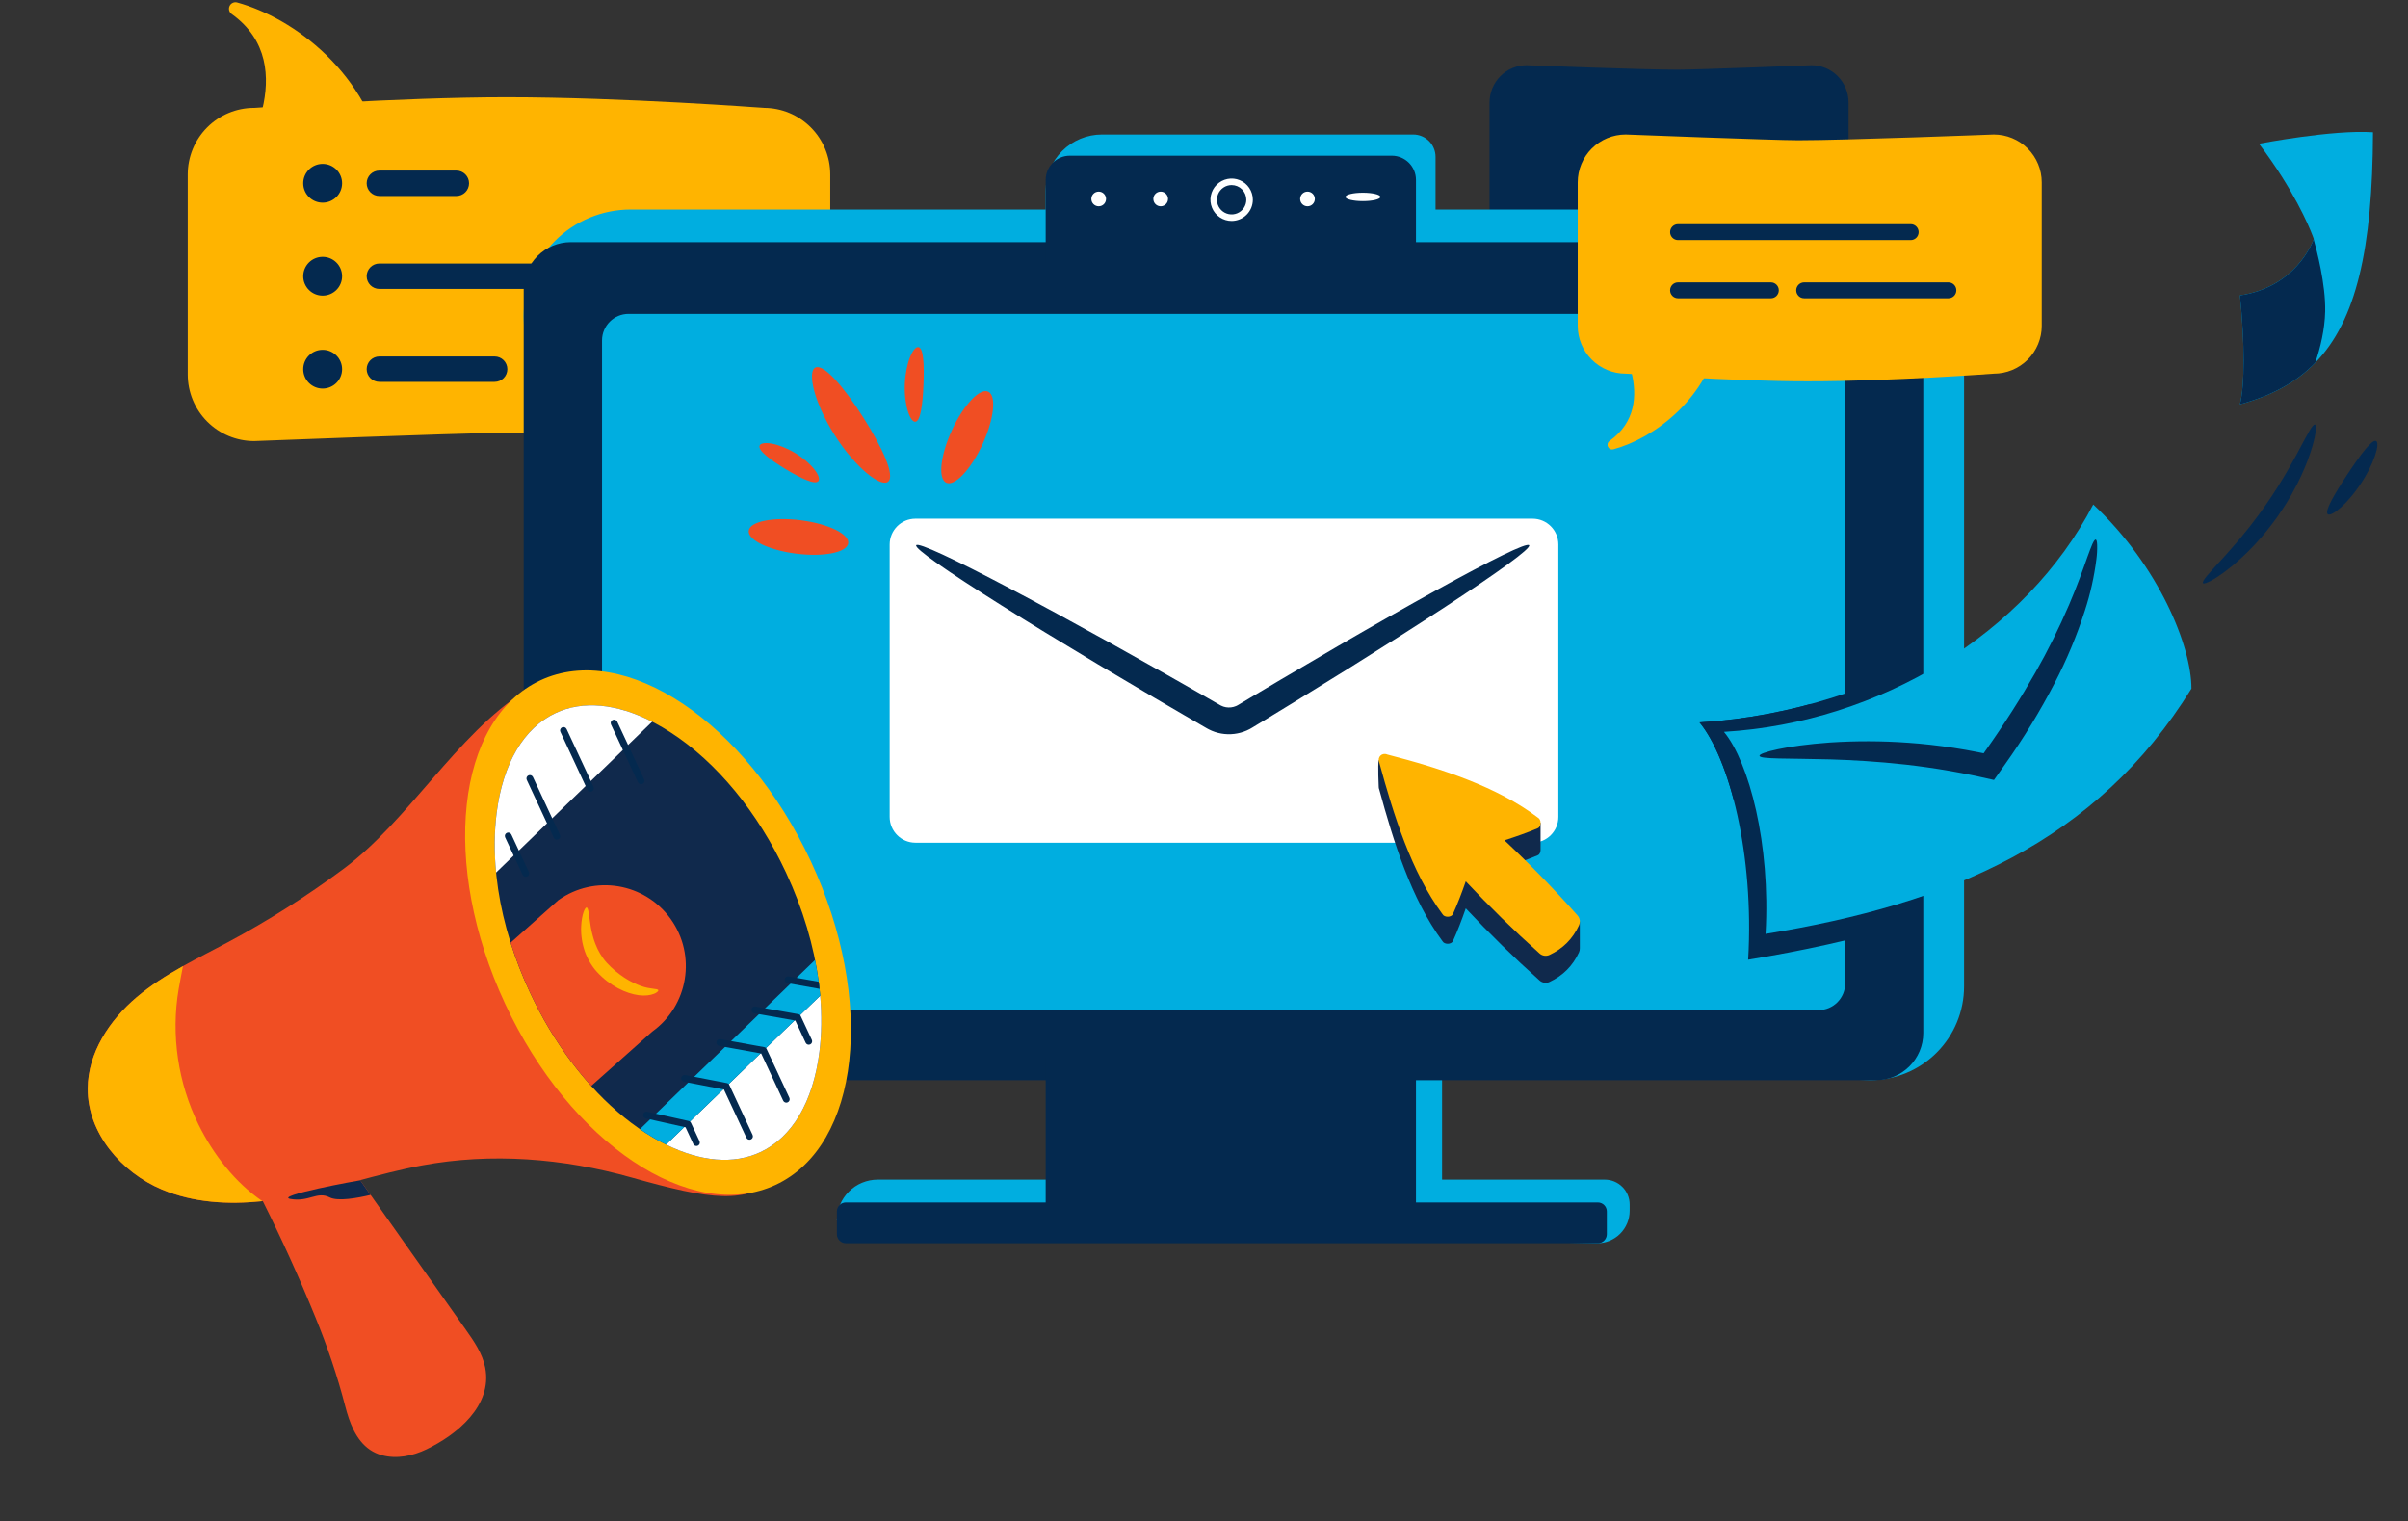 <svg width="410" height="259" viewBox="0 0 410 259" fill="none" xmlns="http://www.w3.org/2000/svg">
<rect x="0" y="0" width="410" height="259" fill="#333333" stroke="none"/>
<g clip-path="url(#clip0_1385_46608)">
<path d="M130.062 18.366C130.062 18.366 106.075 16.55 86.213 16.55C67.961 16.55 43.269 18.366 43.269 18.366C40.272 18.366 37.397 19.561 35.278 21.689C33.158 23.816 31.968 26.702 31.968 29.711V63.748C31.968 66.757 33.158 69.643 35.278 71.771C37.397 73.898 40.272 75.094 43.269 75.094C43.269 75.094 78.171 73.732 83.953 73.732C95.123 73.732 130.062 75.094 130.062 75.094C133.059 75.094 135.933 73.898 138.053 71.771C140.172 69.643 141.363 66.757 141.363 63.748V29.711C141.363 26.702 140.172 23.816 138.053 21.689C135.933 19.561 133.059 18.366 130.062 18.366Z" fill="#FFB400"/>
<path d="M40.557 28.123C40.557 28.123 51.89 11.281 39.449 2.391C39.238 2.24 39.087 2.019 39.022 1.767C38.956 1.514 38.982 1.247 39.094 1.012C39.205 0.777 39.396 0.589 39.632 0.481C39.868 0.372 40.134 0.351 40.384 0.421C49.948 3.051 62.858 12.422 65.645 28.123H40.557Z" fill="#FFB400"/>
</g>
<g clip-path="url(#clip1_1385_46608)">
<path d="M54.939 59.558C56.767 59.558 58.248 61.035 58.248 62.858C58.248 64.68 56.767 66.157 54.939 66.157C53.111 66.157 51.63 64.68 51.63 62.858C51.63 61.035 53.111 59.558 54.939 59.558Z" fill="#04294F"/>
<path d="M54.939 43.731C56.767 43.731 58.248 45.208 58.248 47.031C58.248 48.853 56.767 50.33 54.939 50.33C53.111 50.33 51.63 48.853 51.63 47.031C51.63 45.208 53.111 43.731 54.939 43.731Z" fill="#04294F"/>
<path d="M54.939 27.904C56.767 27.904 58.248 29.381 58.248 31.203C58.248 33.026 56.767 34.503 54.939 34.503C53.111 34.503 51.63 33.026 51.63 31.203C51.63 29.381 53.111 27.904 54.939 27.904Z" fill="#04294F"/>
<path d="M84.216 60.69H64.601C63.403 60.69 62.431 61.658 62.431 62.853C62.431 64.047 63.403 65.016 64.601 65.016H84.216C85.414 65.016 86.386 64.047 86.386 62.853C86.386 61.658 85.414 60.69 84.216 60.69Z" fill="#04294F"/>
<path d="M97.416 44.866H64.601C63.403 44.866 62.431 45.835 62.431 47.029C62.431 48.224 63.403 49.192 64.601 49.192H97.416C98.615 49.192 99.586 48.224 99.586 47.029C99.586 45.835 98.615 44.866 97.416 44.866Z" fill="#04294F"/>
<path d="M104.516 60.69H91.421C90.223 60.69 89.252 61.658 89.252 62.853C89.252 64.047 90.223 65.016 91.421 65.016H104.516C105.714 65.016 106.685 64.047 106.685 62.853C106.685 61.658 105.714 60.69 104.516 60.69Z" fill="#04294F"/>
<path d="M77.695 29.04H64.601C63.403 29.04 62.431 30.009 62.431 31.203C62.431 32.398 63.403 33.366 64.601 33.366H77.695C78.894 33.366 79.865 32.398 79.865 31.203C79.865 30.009 78.894 29.04 77.695 29.04Z" fill="#04294F"/>
</g>
<g clip-path="url(#clip2_1385_46608)">
<path d="M259.933 42.861C259.933 42.861 273.337 43.877 284.436 43.877C294.636 43.877 308.435 42.861 308.435 42.861C310.11 42.861 311.716 42.191 312.9 41C314.085 39.809 314.75 38.194 314.75 36.509V17.455C314.75 15.77 314.085 14.155 312.9 12.964C311.716 11.773 310.11 11.104 308.435 11.104C308.435 11.104 288.931 11.866 285.699 11.866C279.458 11.866 259.933 11.104 259.933 11.104C258.258 11.104 256.652 11.773 255.467 12.964C254.283 14.155 253.618 15.77 253.618 17.455V36.509C253.618 38.194 254.283 39.809 255.467 41C256.652 42.191 258.258 42.861 259.933 42.861Z" fill="#04294F"/>
<path d="M309.95 37.398C309.95 37.398 303.617 46.827 310.569 51.803C310.687 51.888 310.772 52.012 310.808 52.153C310.845 52.294 310.83 52.444 310.768 52.575C310.706 52.707 310.599 52.812 310.467 52.873C310.335 52.933 310.187 52.945 310.047 52.907C304.702 51.434 297.488 46.188 295.93 37.398H309.95Z" fill="#04294F"/>
</g>
<g clip-path="url(#clip3_1385_46608)">
<path d="M318.437 183.904L101.105 176.964C100.048 176.964 99.001 176.756 98.025 176.352C97.048 175.948 96.161 175.355 95.413 174.608C93.904 173.1 93.056 171.054 93.056 168.92L89.168 53.878C89.168 49.05 91.087 44.419 94.503 41.004C97.919 37.59 102.553 35.672 107.384 35.672H325.803C328.086 35.672 330.276 36.578 331.891 38.192C333.506 39.806 334.413 41.995 334.413 44.277V167.937C334.413 170.033 334 172.11 333.197 174.047C332.394 175.984 331.217 177.745 329.734 179.227C328.25 180.71 326.489 181.886 324.551 182.689C322.612 183.491 320.535 183.904 318.437 183.904Z" fill="#00AEE0"/>
<path d="M187.627 22.902H240.62C241.629 22.902 242.597 23.303 243.311 24.016C244.024 24.729 244.425 25.697 244.425 26.705V43.721H178.045V32.479C178.045 29.939 179.055 27.503 180.852 25.707C182.649 23.911 185.086 22.902 187.627 22.902V22.902Z" fill="#00AEE0"/>
<path d="M273.238 200.836H149.448C147.604 200.836 145.835 201.569 144.531 202.872C143.227 204.176 142.494 205.944 142.494 207.788L147.771 207.22C147.771 208.245 152.578 209.164 153.604 209.164L271.952 211.662C273.417 211.662 274.822 211.08 275.858 210.045C276.894 209.009 277.476 207.605 277.476 206.14V205.072C277.476 203.949 277.029 202.871 276.235 202.077C275.44 201.282 274.362 200.836 273.238 200.836Z" fill="#00AEE0"/>
<path d="M233.871 178.074H245.536V207.221H233.871V178.074Z" fill="#00AEE0"/>
<path d="M319.421 41.224H97.216C92.771 41.224 89.168 44.825 89.168 49.268V175.86C89.168 180.303 92.771 183.904 97.216 183.904H319.421C323.866 183.904 327.469 180.303 327.469 175.86V49.268C327.469 44.825 323.866 41.224 319.421 41.224Z" fill="#04294F"/>
<path d="M236.975 26.511H182.163C179.889 26.511 178.045 28.353 178.045 30.626V44.88C178.045 47.153 179.889 48.995 182.163 48.995H236.975C239.249 48.995 241.092 47.153 241.092 44.88V30.626C241.092 28.353 239.249 26.511 236.975 26.511Z" fill="#04294F"/>
<path d="M178.045 180.019H241.092V206.112H178.045V180.019Z" fill="#04294F"/>
<path d="M272.054 204.723H144.028C143.181 204.723 142.494 205.409 142.494 206.255V210.13C142.494 210.976 143.181 211.662 144.028 211.662H272.054C272.901 211.662 273.588 210.976 273.588 210.13V206.255C273.588 205.409 272.901 204.723 272.054 204.723Z" fill="#04294F"/>
<path d="M209.707 37.06C211.395 37.06 212.763 35.693 212.763 34.007C212.763 32.32 211.395 30.953 209.707 30.953C208.02 30.953 206.652 32.32 206.652 34.007C206.652 35.693 208.02 37.06 209.707 37.06Z" fill="#04294F"/>
<path d="M209.707 37.615C208.993 37.615 208.295 37.403 207.701 37.007C207.108 36.61 206.645 36.047 206.372 35.387C206.098 34.728 206.027 34.002 206.166 33.302C206.305 32.602 206.649 31.959 207.154 31.454C207.659 30.95 208.303 30.606 209.003 30.467C209.703 30.328 210.429 30.399 211.089 30.672C211.749 30.945 212.313 31.408 212.71 32.001C213.106 32.595 213.318 33.292 213.318 34.006C213.317 34.963 212.936 35.88 212.259 36.557C211.582 37.233 210.665 37.614 209.707 37.615ZM209.707 31.508C209.213 31.508 208.73 31.654 208.319 31.929C207.908 32.203 207.587 32.594 207.398 33.05C207.209 33.507 207.159 34.009 207.256 34.493C207.352 34.978 207.59 35.423 207.94 35.773C208.289 36.122 208.735 36.36 209.22 36.456C209.705 36.553 210.207 36.503 210.664 36.314C211.121 36.125 211.511 35.805 211.786 35.394C212.06 34.983 212.207 34.5 212.207 34.006C212.206 33.344 211.943 32.709 211.474 32.24C211.006 31.772 210.37 31.509 209.707 31.508Z" fill="white"/>
<path d="M187.072 35.117C187.762 35.117 188.321 34.557 188.321 33.867C188.321 33.177 187.762 32.618 187.072 32.618C186.381 32.618 185.822 33.177 185.822 33.867C185.822 34.557 186.381 35.117 187.072 35.117Z" fill="white"/>
<path d="M197.626 35.117C198.316 35.117 198.876 34.557 198.876 33.867C198.876 33.177 198.316 32.618 197.626 32.618C196.935 32.618 196.376 33.177 196.376 33.867C196.376 34.557 196.935 35.117 197.626 35.117Z" fill="white"/>
<path d="M222.622 35.117C223.313 35.117 223.872 34.557 223.872 33.867C223.872 33.177 223.313 32.618 222.622 32.618C221.932 32.618 221.373 33.177 221.373 33.867C221.373 34.557 221.932 35.117 222.622 35.117Z" fill="white"/>
<path d="M235.03 33.524C235.03 33.919 233.7 34.239 232.058 34.239C230.417 34.239 229.088 33.919 229.088 33.524C229.088 33.129 230.418 32.809 232.058 32.809C233.699 32.809 235.03 33.129 235.03 33.524Z" fill="white"/>
<path d="M309.647 53.438H107.03C104.531 53.438 102.505 55.462 102.505 57.959V167.446C102.505 169.943 104.531 171.968 107.03 171.968H309.647C312.146 171.968 314.171 169.943 314.171 167.446V57.959C314.171 55.462 312.146 53.438 309.647 53.438Z" fill="#00AEE0"/>
</g>
<g clip-path="url(#clip4_1385_46608)">
<path d="M297.649 163.391C298.717 145.412 294.418 129.091 289.377 122.994C320.618 121.086 350.035 103.262 363.589 77.373C376.781 89.685 383.271 105.779 383.23 114.167C364.179 144.816 334.672 157.355 297.649 163.391Z" fill="#04294F"/>
<path d="M364.073 84.382C364.238 84.409 364.329 84.77 364.356 85.436C364.382 86.398 364.331 87.361 364.201 88.314C363.752 91.813 362.969 95.262 361.864 98.615C360.251 103.593 358.22 108.428 355.792 113.068C352.841 118.734 349.495 124.189 345.779 129.391L344.703 130.905L343.982 131.92L343.622 132.426C343.574 132.556 343.473 132.488 343.387 132.477L343.123 132.418L341.02 131.956L339.974 131.726L339.385 131.606C337.821 131.282 336.275 130.99 334.747 130.73C331.693 130.209 328.727 129.791 325.888 129.48C320.209 128.856 315.053 128.582 310.71 128.46C302.023 128.24 296.583 128.47 296.498 127.773C296.419 127.167 301.76 125.738 310.65 125.085C315.862 124.734 321.091 124.739 326.3 125.1C329.244 125.295 332.33 125.637 335.513 126.114C337.104 126.352 338.717 126.633 340.351 126.957L341.433 127.171C341.506 127.186 341.503 127.185 341.498 127.183C341.504 127.173 341.484 127.201 341.514 127.159L341.872 126.654C345.709 121.261 349.087 115.953 351.918 110.997C354.43 106.614 356.692 102.094 358.693 97.458C360.403 93.498 361.562 90.194 362.387 87.9C362.816 86.757 363.131 85.859 363.412 85.258C363.693 84.656 363.908 84.355 364.073 84.382Z" fill="#04294F"/>
</g>
<g clip-path="url(#clip5_1385_46608)">
<path d="M297.649 163.391C298.717 145.412 294.418 129.091 289.377 122.994C320.618 121.086 350.035 103.262 363.589 77.373C376.781 89.685 383.271 105.779 383.23 114.167C364.179 144.816 334.672 157.355 297.649 163.391Z" fill="#04294F"/>
<path d="M364.073 84.382C364.238 84.409 364.329 84.77 364.356 85.436C364.382 86.398 364.331 87.361 364.201 88.314C363.752 91.813 362.969 95.262 361.864 98.615C360.251 103.593 358.22 108.428 355.792 113.068C352.841 118.734 349.495 124.189 345.779 129.391L344.703 130.905L343.982 131.92L343.622 132.426C343.574 132.556 343.473 132.488 343.387 132.477L343.123 132.418L341.02 131.956L339.974 131.726L339.385 131.606C337.821 131.282 336.275 130.99 334.747 130.73C331.693 130.209 328.727 129.791 325.888 129.48C320.209 128.856 315.053 128.582 310.71 128.46C302.023 128.24 296.583 128.47 296.498 127.773C296.419 127.167 301.76 125.738 310.65 125.085C315.862 124.734 321.091 124.739 326.3 125.1C329.244 125.295 332.33 125.637 335.513 126.114C337.104 126.352 338.717 126.633 340.351 126.957L341.433 127.171C341.506 127.186 341.503 127.185 341.498 127.183C341.504 127.173 341.484 127.201 341.514 127.159L341.872 126.654C345.709 121.261 349.087 115.953 351.918 110.997C354.43 106.614 356.692 102.094 358.693 97.458C360.403 93.498 361.562 90.194 362.387 87.9C362.816 86.757 363.131 85.859 363.412 85.258C363.693 84.656 363.908 84.355 364.073 84.382Z" fill="#04294F"/>
</g>
<g clip-path="url(#clip6_1385_46608)">
<path d="M82.615 232.839C83.879 239.34 77.79 244.269 72.606 246.761C70.259 247.89 67.537 248.448 65.022 247.762C64.25 247.553 63.573 247.232 62.979 246.826C60.598 245.2 59.503 242.2 58.775 239.39C57.425 234.186 55.749 229.276 53.715 224.29C50.985 217.599 47.999 211.011 44.768 204.545C44.173 203.353 43.57 202.165 42.958 200.983C41.028 197.252 35.687 190.974 36.943 186.425C38.999 178.962 47.053 180.728 50.501 185.607C54.114 190.721 57.726 195.835 61.339 200.949L61.34 200.95C61.926 201.779 62.512 202.607 63.098 203.436C68.489 211.069 73.883 218.7 79.275 226.332C80.693 228.34 82.146 230.427 82.615 232.839Z" fill="#F04E23"/>
<path d="M132.323 180.069C133.109 183.969 133.73 187.98 133.134 191.912C132.537 195.843 135.252 197.643 132.336 200.341C127.14 205.149 121.04 204.282 107.513 200.468C95.925 197.2 83.644 196.214 71.816 198.421C64.406 199.803 57.242 202.3 49.839 203.725C48.135 204.053 46.407 204.32 44.667 204.502C38.852 205.113 32.937 204.769 27.582 202.521C20.627 199.598 14.892 192.866 14.94 185.318C14.977 179.258 18.633 173.71 23.25 169.798C25.681 167.738 28.373 166.044 31.155 164.486C33.661 163.085 36.237 161.792 38.764 160.439C45.619 156.77 52.201 152.592 58.447 147.959C69.58 139.698 77.691 125.108 89.331 117.694C95.544 113.737 107.724 124.288 112.395 131.438C122.035 146.192 128.837 162.794 132.323 180.069Z" fill="#F04E23"/>
<path d="M132.066 201.727C146.439 195.024 149.124 170.361 138.062 146.641C127.001 122.92 106.382 109.125 92.009 115.827C77.636 122.529 74.951 147.192 86.013 170.913C97.074 194.633 117.693 208.429 132.066 201.727Z" fill="#FFB400"/>
<path d="M133.85 148.604C136.718 154.753 138.592 161.074 139.396 167.147C139.449 167.55 139.497 167.953 139.542 168.354C139.948 172.064 139.948 175.669 139.522 179.073C138.461 187.56 134.892 193.627 129.469 196.156C124.046 198.685 117.103 197.52 109.92 192.877C106.649 190.764 103.532 188.063 100.66 184.889C99.501 183.608 98.382 182.249 97.307 180.821C94.63 177.259 92.238 173.264 90.225 168.947C88.921 166.152 87.823 163.322 86.939 160.496C86.457 158.959 86.038 157.425 85.683 155.897C84.276 149.841 83.875 143.905 84.553 138.479C85.613 129.991 89.183 123.925 94.606 121.396C100.029 118.867 106.971 120.031 114.155 124.675C122.035 129.768 129.029 138.266 133.85 148.604Z" fill="#10294C"/>
<path d="M30.419 168.405C29.088 176.199 30.311 184.406 33.818 191.494C36.297 196.505 39.986 201.305 44.667 204.502C38.852 205.114 32.937 204.77 27.583 202.521C20.627 199.599 14.892 192.866 14.94 185.319C14.977 179.259 18.633 173.711 23.25 169.798C25.681 167.738 28.373 166.045 31.155 164.487C30.912 165.811 30.636 167.128 30.419 168.405Z" fill="#FFB400"/>
<path d="M116.589 166.719C116.015 170.189 114.12 173.438 111.037 175.644L100.66 184.889C99.501 183.608 98.382 182.25 97.307 180.821C94.63 177.26 92.238 173.264 90.224 168.947C88.921 166.152 87.823 163.322 86.939 160.496L95.046 153.272C101.212 148.86 109.79 150.292 114.205 156.469C116.413 159.558 117.163 163.248 116.589 166.719Z" fill="#F04E23"/>
<path d="M112.078 168.59C112.103 168.665 112.054 168.757 111.927 168.867C111.8 168.972 111.598 169.118 111.31 169.213C110.744 169.441 109.838 169.581 108.765 169.438C106.618 169.16 103.859 167.883 101.641 165.468C101.071 164.851 100.612 164.165 100.239 163.475C99.867 162.784 99.587 162.082 99.395 161.399C99.287 161.06 99.225 160.721 99.15 160.396C99.123 160.232 99.097 160.071 99.071 159.911C99.044 159.752 99.022 159.596 99.01 159.441C98.996 159.287 98.982 159.136 98.968 158.987C98.956 158.838 98.955 158.692 98.949 158.549C98.946 158.407 98.939 158.267 98.941 158.13C98.945 157.994 98.949 157.861 98.953 157.73C98.997 156.69 99.166 155.871 99.348 155.321C99.537 154.772 99.727 154.49 99.88 154.511C100.213 154.554 100.258 155.79 100.563 157.637C100.583 157.752 100.603 157.869 100.623 157.99C100.645 158.109 100.674 158.23 100.698 158.354C100.725 158.477 100.747 158.604 100.778 158.731C100.809 158.857 100.841 158.986 100.873 159.117C100.902 159.248 100.939 159.379 100.98 159.511C101.018 159.644 101.057 159.778 101.096 159.915C101.193 160.181 101.271 160.461 101.388 160.732C101.597 161.285 101.864 161.84 102.186 162.379C102.51 162.918 102.88 163.451 103.33 163.935C103.785 164.434 104.281 164.896 104.778 165.318C105.283 165.732 105.79 166.108 106.292 166.439C107.299 167.096 108.272 167.563 109.114 167.861C110.803 168.478 111.96 168.259 112.078 168.59Z" fill="#FFB400"/>
<path d="M139.656 169.515C139.943 172.817 139.902 176.025 139.522 179.073C138.461 187.56 134.892 193.628 129.469 196.156C124.932 198.272 119.33 197.802 113.414 194.872L139.656 169.515Z" fill="white"/>
<path d="M63.098 203.437C60.934 203.956 57.554 204.584 56.135 203.862C53.968 202.761 52.62 204.684 49.457 204.127C46.565 203.618 60.99 200.974 61.332 200.951C61.338 200.95 61.339 200.949 61.339 200.949L61.34 200.951C61.926 201.78 62.512 202.608 63.098 203.437Z" fill="#10294C"/>
<path fill-rule="evenodd" clip-rule="evenodd" d="M111.044 122.872L84.467 148.552C84.129 145.07 84.153 141.685 84.553 138.479C85.613 129.99 89.183 123.925 94.607 121.396C99.242 119.234 104.985 119.77 111.044 122.872Z" fill="white"/>
<path fill-rule="evenodd" clip-rule="evenodd" d="M138.778 163.435C139.189 165.485 139.482 167.516 139.656 169.516L113.414 194.873C112.26 194.301 111.093 193.637 109.92 192.877C109.6 192.671 109.281 192.458 108.965 192.24L138.778 163.435Z" fill="#00AEE0"/>
<path d="M100.78 134.737C100.489 134.872 100.143 134.746 100.007 134.455L95.417 124.61C95.281 124.319 95.407 123.973 95.697 123.838C95.988 123.702 96.334 123.828 96.47 124.119L101.06 133.964C101.196 134.255 101.071 134.601 100.78 134.737Z" fill="#04294F"/>
<path d="M95.054 142.909C94.763 143.045 94.418 142.919 94.282 142.628L89.691 132.783C89.555 132.492 89.681 132.146 89.972 132.01C90.263 131.875 90.609 132.001 90.744 132.292L95.335 142.137C95.471 142.428 95.345 142.774 95.054 142.909Z" fill="#04294F"/>
<path d="M89.76 149.23C89.47 149.365 89.124 149.239 88.988 148.948L86.013 142.569C85.878 142.278 86.003 141.932 86.294 141.796C86.585 141.661 86.931 141.787 87.067 142.078L90.041 148.457C90.177 148.748 90.051 149.094 89.76 149.23Z" fill="#04294F"/>
<path d="M109.395 133.471C109.104 133.607 108.758 133.48 108.622 133.189L104.032 123.345C103.896 123.054 104.021 122.707 104.312 122.572C104.603 122.436 104.949 122.563 105.085 122.854L109.675 132.698C109.811 132.989 109.685 133.335 109.395 133.471Z" fill="#04294F"/>
<path d="M127.861 193.989C127.57 194.125 127.224 193.999 127.088 193.707L123.256 185.489L116.452 184.17C116.137 184.109 115.931 183.804 115.991 183.489C116.052 183.173 116.356 182.967 116.672 183.028L123.767 184.403C123.95 184.439 124.105 184.56 124.184 184.729L128.142 193.217C128.277 193.508 128.152 193.854 127.861 193.989Z" fill="#04294F"/>
<path d="M118.823 195.059C118.532 195.194 118.186 195.068 118.05 194.777L116.72 191.923L109.946 190.413C109.633 190.343 109.435 190.032 109.505 189.719C109.574 189.405 109.885 189.208 110.198 189.277L117.25 190.849C117.427 190.889 117.575 191.008 117.651 191.172L119.103 194.286C119.239 194.577 119.114 194.923 118.823 195.059Z" fill="#04294F"/>
<path d="M134.122 187.675C133.831 187.811 133.485 187.684 133.349 187.393L129.604 179.361L122.448 178.063C122.132 178.006 121.922 177.703 121.978 177.387C122.035 177.071 122.338 176.861 122.653 176.918L130.106 178.27C130.291 178.303 130.449 178.425 130.529 178.597L134.402 186.902C134.538 187.193 134.412 187.54 134.122 187.675Z" fill="#04294F"/>
<path d="M137.947 177.813C137.656 177.949 137.311 177.823 137.175 177.531L135.412 173.751L128.424 172.514C128.108 172.458 127.896 172.156 127.952 171.84C128.007 171.523 128.309 171.312 128.625 171.368L135.911 172.658C136.098 172.691 136.257 172.813 136.337 172.985L138.228 177.04C138.364 177.332 138.238 177.678 137.947 177.813Z" fill="#04294F"/>
<path d="M139.396 167.147C139.449 167.55 139.497 167.953 139.541 168.354L134.084 167.388C133.769 167.333 133.558 167.029 133.612 166.714C133.668 166.398 133.97 166.186 134.286 166.242L139.396 167.147Z" fill="#04294F"/>
</g>
<g clip-path="url(#clip7_1385_46608)">
<path d="M300.251 189.091H119.063C118.515 189.091 117.988 188.879 117.593 188.499C117.197 188.119 116.965 187.6 116.943 187.051C115.231 142.669 115.231 96.941 116.943 51.139C116.964 50.602 117.186 50.093 117.567 49.715C117.948 49.336 118.458 49.115 118.994 49.098C171.778 47.401 231.085 47.401 300.301 49.098C300.831 49.111 301.337 49.322 301.719 49.69C302.101 50.058 302.331 50.555 302.365 51.085C305.005 92.709 305.005 137.194 302.365 187.084C302.336 187.625 302.1 188.135 301.707 188.508C301.314 188.882 300.793 189.09 300.251 189.091ZM121.107 184.848H298.239C300.724 136.711 300.73 93.633 298.256 53.292C230.817 51.665 172.818 51.66 121.109 53.276C119.499 97.611 119.498 141.849 121.105 184.848H121.107Z" fill="#F04E23"/>
<path d="M260.946 88.311H155.869C153.445 88.311 151.479 90.278 151.479 92.704V139.081C151.479 141.507 153.445 143.474 155.869 143.474H260.946C263.371 143.474 265.336 141.507 265.336 139.081V92.704C265.336 90.278 263.371 88.311 260.946 88.311Z" fill="white"/>
<path d="M260.366 92.833C260.69 93.372 255.205 97.342 246.074 103.321C241.508 106.311 236.031 109.803 229.913 113.622L220.29 119.573L215.181 122.69L213.877 123.481L213.221 123.878L213.015 123.998L212.776 124.132C212.617 124.219 212.447 124.291 212.281 124.372C210.916 124.969 209.406 125.15 207.939 124.892C207.207 124.765 206.498 124.527 205.836 124.189L205.592 124.059L205.389 123.945L205.054 123.752L204.386 123.365L201.739 121.827L196.573 118.807L186.838 113.042C180.65 109.339 175.107 105.951 170.486 103.048C161.243 97.242 155.684 93.378 155.997 92.833C156.31 92.288 162.439 95.167 172.093 100.259C176.92 102.805 182.628 105.905 188.932 109.407L198.799 114.944L204 117.904L206.656 119.426L207.326 119.81L207.661 120.003L207.744 120.051L207.797 120.078L207.895 120.131C208.158 120.266 208.44 120.36 208.731 120.409C209.315 120.511 209.916 120.441 210.46 120.206C210.525 120.173 210.594 120.147 210.658 120.112L210.754 120.059C210.782 120.044 210.817 120.026 210.88 119.986L211.538 119.593L212.847 118.81L217.992 115.753L227.752 110.03C233.988 106.408 239.637 103.201 244.415 100.564C253.97 95.287 260.042 92.294 260.366 92.833Z" fill="#04294F"/>
</g>
<g clip-path="url(#clip8_1385_46608)">
<path d="M300.613 158.997C301.49 143.697 297.816 129.798 293.531 124.601C320.028 123.028 344.952 107.905 356.407 85.892C367.617 96.393 373.149 110.102 373.127 117.24C357.017 143.296 332.008 153.92 300.613 158.997Z" fill="#00AEE0"/>
<path d="M356.829 91.859C356.969 91.882 357.047 92.19 357.071 92.757C357.095 93.576 357.052 94.395 356.944 95.207C356.569 98.184 355.91 101.118 354.978 103.97C353.618 108.204 351.903 112.316 349.852 116.261C347.357 121.079 344.528 125.716 341.384 130.138L340.474 131.425L339.864 132.287L339.559 132.718C339.519 132.828 339.433 132.77 339.36 132.76L339.136 132.71L337.351 132.313L336.464 132.115L335.964 132.013C334.637 131.734 333.325 131.483 332.028 131.259C329.437 130.811 326.921 130.451 324.512 130.181C319.694 129.641 315.32 129.399 311.636 129.288C304.267 129.087 299.653 129.274 299.579 128.68C299.511 128.164 304.039 126.957 311.579 126.416C315.999 126.125 320.435 126.138 324.854 126.454C327.352 126.625 329.97 126.921 332.671 127.332C334.021 127.537 335.389 127.779 336.776 128.057L337.694 128.241C337.756 128.254 337.753 128.253 337.749 128.252C337.755 128.243 337.737 128.267 337.763 128.231L338.066 127.802C341.312 123.218 344.169 118.706 346.562 114.492C348.686 110.766 350.597 106.922 352.286 102.98C353.731 99.612 354.708 96.802 355.404 94.851C355.767 93.878 356.033 93.115 356.27 92.604C356.507 92.093 356.689 91.836 356.829 91.859Z" fill="#04294F"/>
</g>
<g clip-path="url(#clip9_1385_46608)">
<path d="M381.384 68.834C382.217 65.506 382.218 58.552 381.388 50.291C390.781 48.907 393.671 41.487 393.94 40.744L393.959 40.684C393.959 40.684 393.903 40.516 393.78 40.195C393.12 38.46 390.537 32.29 384.628 24.47C384.628 24.47 397.221 22.046 404.037 22.52C403.969 42.376 401.193 54.583 394.213 61.76L394.211 61.763C390.921 65.143 386.698 67.41 381.384 68.834Z" fill="#00AEE0"/>
<path d="M381.385 68.834C382.217 65.505 382.218 58.552 381.388 50.291C390.781 48.907 393.672 41.487 393.94 40.743C394.448 42.544 395.995 48.42 395.898 53.005C395.833 56.094 395.083 59.178 394.213 61.759L394.211 61.762C390.921 65.143 386.698 67.41 381.385 68.834Z" fill="#04294F"/>
</g>
<g clip-path="url(#clip10_1385_46608)">
<path d="M268.989 161.466C268.989 161.466 268.99 158.313 268.99 156.886L266.258 157.872C263.013 154.348 259.648 150.944 256.16 147.665C258.187 147.016 260.098 146.34 261.83 145.608C262.144 145.475 262.304 145.101 262.308 144.721L262.308 144.722C262.308 144.046 262.308 140.092 262.308 140.092H258.701C258.701 140.092 257.375 140.708 257.365 140.866C257.365 140.866 257.365 140.867 257.365 140.868C251.559 137.582 244.622 135.295 237.887 133.499L234.75 129.385C234.571 130.315 234.75 133.927 234.75 133.927C234.744 134.088 234.774 134.26 234.848 134.435C237.253 143.27 240.291 153.061 245.599 160.231C245.912 160.834 247.107 160.829 247.388 160.217C248.163 158.516 248.882 156.641 249.571 154.652C253.578 158.93 257.767 163.024 262.14 166.935C262.602 167.349 263.266 167.444 263.828 167.182C266.112 166.119 267.784 164.441 268.845 162.15C268.946 161.932 268.993 161.698 268.989 161.466Z" fill="#10294C"/>
<path d="M261.861 139.207C254.962 133.949 245.3 130.793 236.217 128.461C235.295 128.066 234.454 128.909 234.848 129.834C237.253 138.669 240.291 148.46 245.599 155.63C245.912 156.233 247.107 156.228 247.388 155.616C248.163 153.915 248.882 152.04 249.571 150.051C253.578 154.329 257.767 158.423 262.14 162.334C262.602 162.748 263.266 162.843 263.827 162.581C266.112 161.518 267.784 159.84 268.845 157.549C269.106 156.985 269.011 156.318 268.598 155.854C264.64 151.401 260.494 147.138 256.16 143.064C258.187 142.415 260.098 141.739 261.83 141.007C262.455 140.742 262.47 139.525 261.861 139.207Z" fill="#FFB400"/>
</g>
<g clip-path="url(#clip11_1385_46608)">
<path d="M339.478 63.617C339.478 63.617 322.155 64.92 307.81 64.92C294.627 64.92 276.795 63.617 276.795 63.617C274.63 63.617 272.554 62.76 271.023 61.232C269.493 59.705 268.633 57.634 268.633 55.475V31.046C268.633 28.887 269.493 26.815 271.023 25.288C272.554 23.761 274.63 22.903 276.795 22.903C276.795 22.903 302.001 23.881 306.178 23.881C314.244 23.881 339.478 22.903 339.478 22.903C341.643 22.903 343.719 23.761 345.25 25.288C346.78 26.815 347.64 28.887 347.64 31.046V55.475C347.64 57.634 346.78 59.705 345.25 61.232C343.719 62.76 341.643 63.617 339.478 63.617Z" fill="#FFB400"/>
<path d="M274.836 56.614C274.836 56.614 283.021 68.702 274.036 75.082C273.883 75.191 273.774 75.349 273.727 75.53C273.68 75.711 273.698 75.903 273.779 76.072C273.86 76.24 273.997 76.376 274.168 76.453C274.338 76.531 274.53 76.546 274.711 76.496C281.618 74.609 290.942 67.883 292.955 56.614H274.836Z" fill="#FFB400"/>
</g>
<g clip-path="url(#clip12_1385_46608)">
<path d="M138.824 62.587C139.532 62.227 140.744 63.049 142.182 64.6C142.901 65.378 143.683 66.335 144.489 67.427C145.3 68.517 146.137 69.741 146.971 71.054C147.808 72.365 148.564 73.641 149.209 74.836C149.859 76.028 150.395 77.142 150.796 78.121C151.595 80.08 151.827 81.527 151.202 82.016C150.583 82.5 149.212 81.922 147.537 80.518C146.698 79.817 145.792 78.907 144.87 77.83C143.953 76.751 143.023 75.502 142.146 74.129C141.272 72.753 140.533 71.383 139.943 70.095C139.356 68.805 138.914 67.598 138.633 66.543C138.069 64.43 138.124 62.944 138.824 62.587Z" fill="#F04E23"/>
<path d="M167.286 75.645C169.26 71.365 169.695 67.353 168.258 66.685C166.822 66.016 164.058 68.943 162.085 73.223C160.112 77.503 159.676 81.515 161.113 82.183C162.549 82.852 165.313 79.925 167.286 75.645Z" fill="#F04E23"/>
<path d="M144.426 92.478C144.616 90.905 140.977 89.157 136.299 88.573C131.621 87.989 127.674 88.79 127.484 90.363C127.294 91.935 130.933 93.683 135.611 94.267C140.289 94.852 144.236 94.05 144.426 92.478Z" fill="#F04E23"/>
<path d="M139.333 81.91C139.047 82.249 138.3 82.127 137.311 81.729C136.816 81.529 136.256 81.264 135.657 80.945C135.055 80.63 134.414 80.263 133.751 79.861C133.087 79.461 132.464 79.063 131.905 78.677C131.345 78.294 130.85 77.921 130.442 77.576C129.629 76.884 129.173 76.278 129.337 75.867C129.499 75.462 130.266 75.334 131.379 75.53C131.936 75.627 132.575 75.811 133.258 76.076C133.94 76.345 134.665 76.697 135.388 77.133C136.11 77.571 136.76 78.05 137.315 78.529C137.868 79.011 138.329 79.492 138.674 79.941C139.368 80.837 139.613 81.578 139.333 81.91Z" fill="#F04E23"/>
<path d="M156.389 59.096C156.823 59.184 157.069 59.954 157.188 61.108C157.246 61.686 157.278 62.361 157.283 63.103C157.291 63.845 157.274 64.654 157.238 65.501C157.204 66.349 157.154 67.156 157.084 67.895C157.018 68.633 156.929 69.304 156.823 69.874C156.61 71.013 156.3 71.758 155.86 71.806C155.427 71.853 154.943 71.178 154.578 70.01C154.394 69.427 154.248 68.722 154.152 67.933C154.06 67.144 154.022 66.271 154.058 65.357C154.098 64.444 154.209 63.577 154.365 62.8C154.526 62.022 154.731 61.333 154.962 60.769C155.423 59.638 155.961 59.01 156.389 59.096Z" fill="#F04E23"/>
</g>
<g clip-path="url(#clip13_1385_46608)">
<path d="M325.333 40.874H285.711C284.967 40.874 284.363 40.268 284.363 39.52C284.363 38.772 284.967 38.166 285.711 38.166H325.333C326.078 38.166 326.681 38.772 326.681 39.52C326.681 40.268 326.078 40.874 325.333 40.874Z" fill="#04294F"/>
<path d="M301.522 50.782H285.711C284.967 50.782 284.363 50.176 284.363 49.428C284.363 48.681 284.967 48.074 285.711 48.074H301.522C302.267 48.074 302.87 48.681 302.87 49.428C302.87 50.176 302.266 50.782 301.522 50.782Z" fill="#04294F"/>
<path d="M331.748 50.782H307.183C306.439 50.782 305.835 50.176 305.835 49.428C305.835 48.681 306.439 48.074 307.183 48.074H331.748C332.492 48.074 333.096 48.681 333.096 49.428C333.096 50.176 332.492 50.782 331.748 50.782Z" fill="#04294F"/>
</g>
<g clip-path="url(#clip14_1385_46608)">
<path d="M375.093 99.278C374.975 99.127 375.228 98.688 375.776 98.031C375.913 97.867 376.069 97.689 376.242 97.499L376.795 96.869C377.192 96.419 377.667 95.936 378.16 95.371L378.95 94.506C379.225 94.206 379.497 93.879 379.788 93.553C380.378 92.907 380.968 92.182 381.606 91.437C381.924 91.063 382.228 90.663 382.555 90.266L383.045 89.663L383.525 89.032C383.844 88.605 384.192 88.187 384.507 87.736L385.491 86.383L386.438 85.003C386.757 84.554 387.035 84.088 387.331 83.645C387.477 83.423 387.622 83.202 387.766 82.983L388.17 82.32C388.435 81.88 388.711 81.46 388.957 81.035C389.446 80.185 389.932 79.387 390.345 78.615C390.555 78.232 390.772 77.867 390.962 77.508L391.514 76.474C391.882 75.821 392.179 75.213 392.47 74.688L392.878 73.957C393 73.731 393.115 73.525 393.224 73.34C393.661 72.605 393.99 72.22 394.173 72.28C394.355 72.34 394.372 72.84 394.245 73.705C394.213 73.921 394.172 74.159 394.121 74.419C394.066 74.678 393.995 74.954 393.918 75.252C393.759 75.845 393.582 76.525 393.319 77.252L392.914 78.398C392.768 78.795 392.592 79.198 392.419 79.619C392.081 80.467 391.652 81.341 391.204 82.264C390.976 82.724 390.717 83.18 390.464 83.653L390.072 84.368L389.645 85.08C389.349 85.555 389.07 86.051 388.744 86.527L387.763 87.983L386.718 89.394C386.378 89.861 386.004 90.29 385.654 90.726C385.477 90.942 385.301 91.156 385.127 91.368C384.944 91.572 384.763 91.775 384.584 91.975C384.221 92.371 383.878 92.771 383.518 93.137C382.797 93.869 382.116 94.565 381.43 95.167C381.09 95.471 380.769 95.772 380.444 96.042L379.498 96.807C378.901 97.299 378.317 97.694 377.811 98.042C377.556 98.213 377.319 98.375 377.093 98.511C376.865 98.645 376.654 98.764 376.461 98.867C375.689 99.278 375.211 99.429 375.093 99.278Z" fill="#04294F"/>
<path d="M396.344 87.549C396.049 87.299 396.327 86.444 396.953 85.243C397.267 84.642 397.664 83.952 398.124 83.2C398.35 82.823 398.6 82.436 398.854 82.032C399.112 81.632 399.377 81.215 399.658 80.794C399.933 80.371 400.211 79.963 400.478 79.568C400.75 79.176 401.008 78.795 401.265 78.438C401.773 77.72 402.253 77.082 402.681 76.558C403.542 75.511 404.219 74.918 404.565 75.091C404.906 75.261 404.846 76.172 404.408 77.499C404.147 78.269 403.832 79.02 403.467 79.746C403.261 80.154 403.039 80.581 402.788 81.01C402.541 81.443 402.268 81.879 401.98 82.321C401.686 82.76 401.393 83.183 401.092 83.58C400.796 83.98 400.491 84.351 400.197 84.701C399.672 85.324 399.105 85.909 398.5 86.453C397.45 87.379 396.635 87.793 396.344 87.549Z" fill="#04294F"/>
</g>
<defs>
<clipPath id="clip0_1385_46608">
<rect width="109.395" height="74.718" fill="white" transform="matrix(1 0 0 -1 31.968 75.095)"/>
</clipPath>
<clipPath id="clip1_1385_46608">
<rect width="54.697" height="38.252" fill="white" transform="matrix(1 0 0 -1 51.63 66.157)"/>
</clipPath>
<clipPath id="clip2_1385_46608">
<rect width="61.133" height="41.828" fill="white" transform="matrix(-1 0 0 1 314.75 11.102)"/>
</clipPath>
<clipPath id="clip3_1385_46608">
<rect width="245.245" height="188.76" fill="white" transform="translate(89.168 22.901)"/>
</clipPath>
<clipPath id="clip4_1385_46608">
<rect width="27.527" height="57.915" fill="white" transform="translate(276.558 116.6) rotate(-24.262)"/>
</clipPath>
<clipPath id="clip5_1385_46608">
<rect width="38.252" height="25.383" fill="white" transform="translate(276.558 116.6) rotate(-24.262)"/>
</clipPath>
<clipPath id="clip6_1385_46608">
<rect width="129.415" height="110.467" fill="white" transform="translate(0.745 158.384) rotate(-25)"/>
</clipPath>
<clipPath id="clip7_1385_46608">
<rect width="151.938" height="113.327" fill="white" transform="translate(136.357 56.861)"/>
</clipPath>
<clipPath id="clip8_1385_46608">
<rect width="85.442" height="49.335" fill="white" transform="translate(282.647 119.139) rotate(-24.262)"/>
</clipPath>
<clipPath id="clip9_1385_46608">
<rect width="44.33" height="27.17" fill="white" transform="translate(403.986 22.01) rotate(84.261)"/>
</clipPath>
<clipPath id="clip10_1385_46608">
<rect width="34.32" height="38.968" fill="white" transform="translate(234.67 128.361)"/>
</clipPath>
<clipPath id="clip11_1385_46608">
<rect width="79.007" height="53.625" fill="white" transform="translate(268.633 22.901)"/>
</clipPath>
<clipPath id="clip12_1385_46608">
<rect width="47.547" height="28.957" fill="white" transform="translate(117.996 75.432) rotate(-31.664)"/>
</clipPath>
<clipPath id="clip13_1385_46608">
<rect width="76.505" height="14.3" fill="white" transform="translate(284.363 36.482)"/>
</clipPath>
<clipPath id="clip14_1385_46608">
<rect width="19.663" height="35.75" fill="white" transform="translate(402.73 69.365) rotate(71.373)"/>
</clipPath>
</defs>
</svg>
